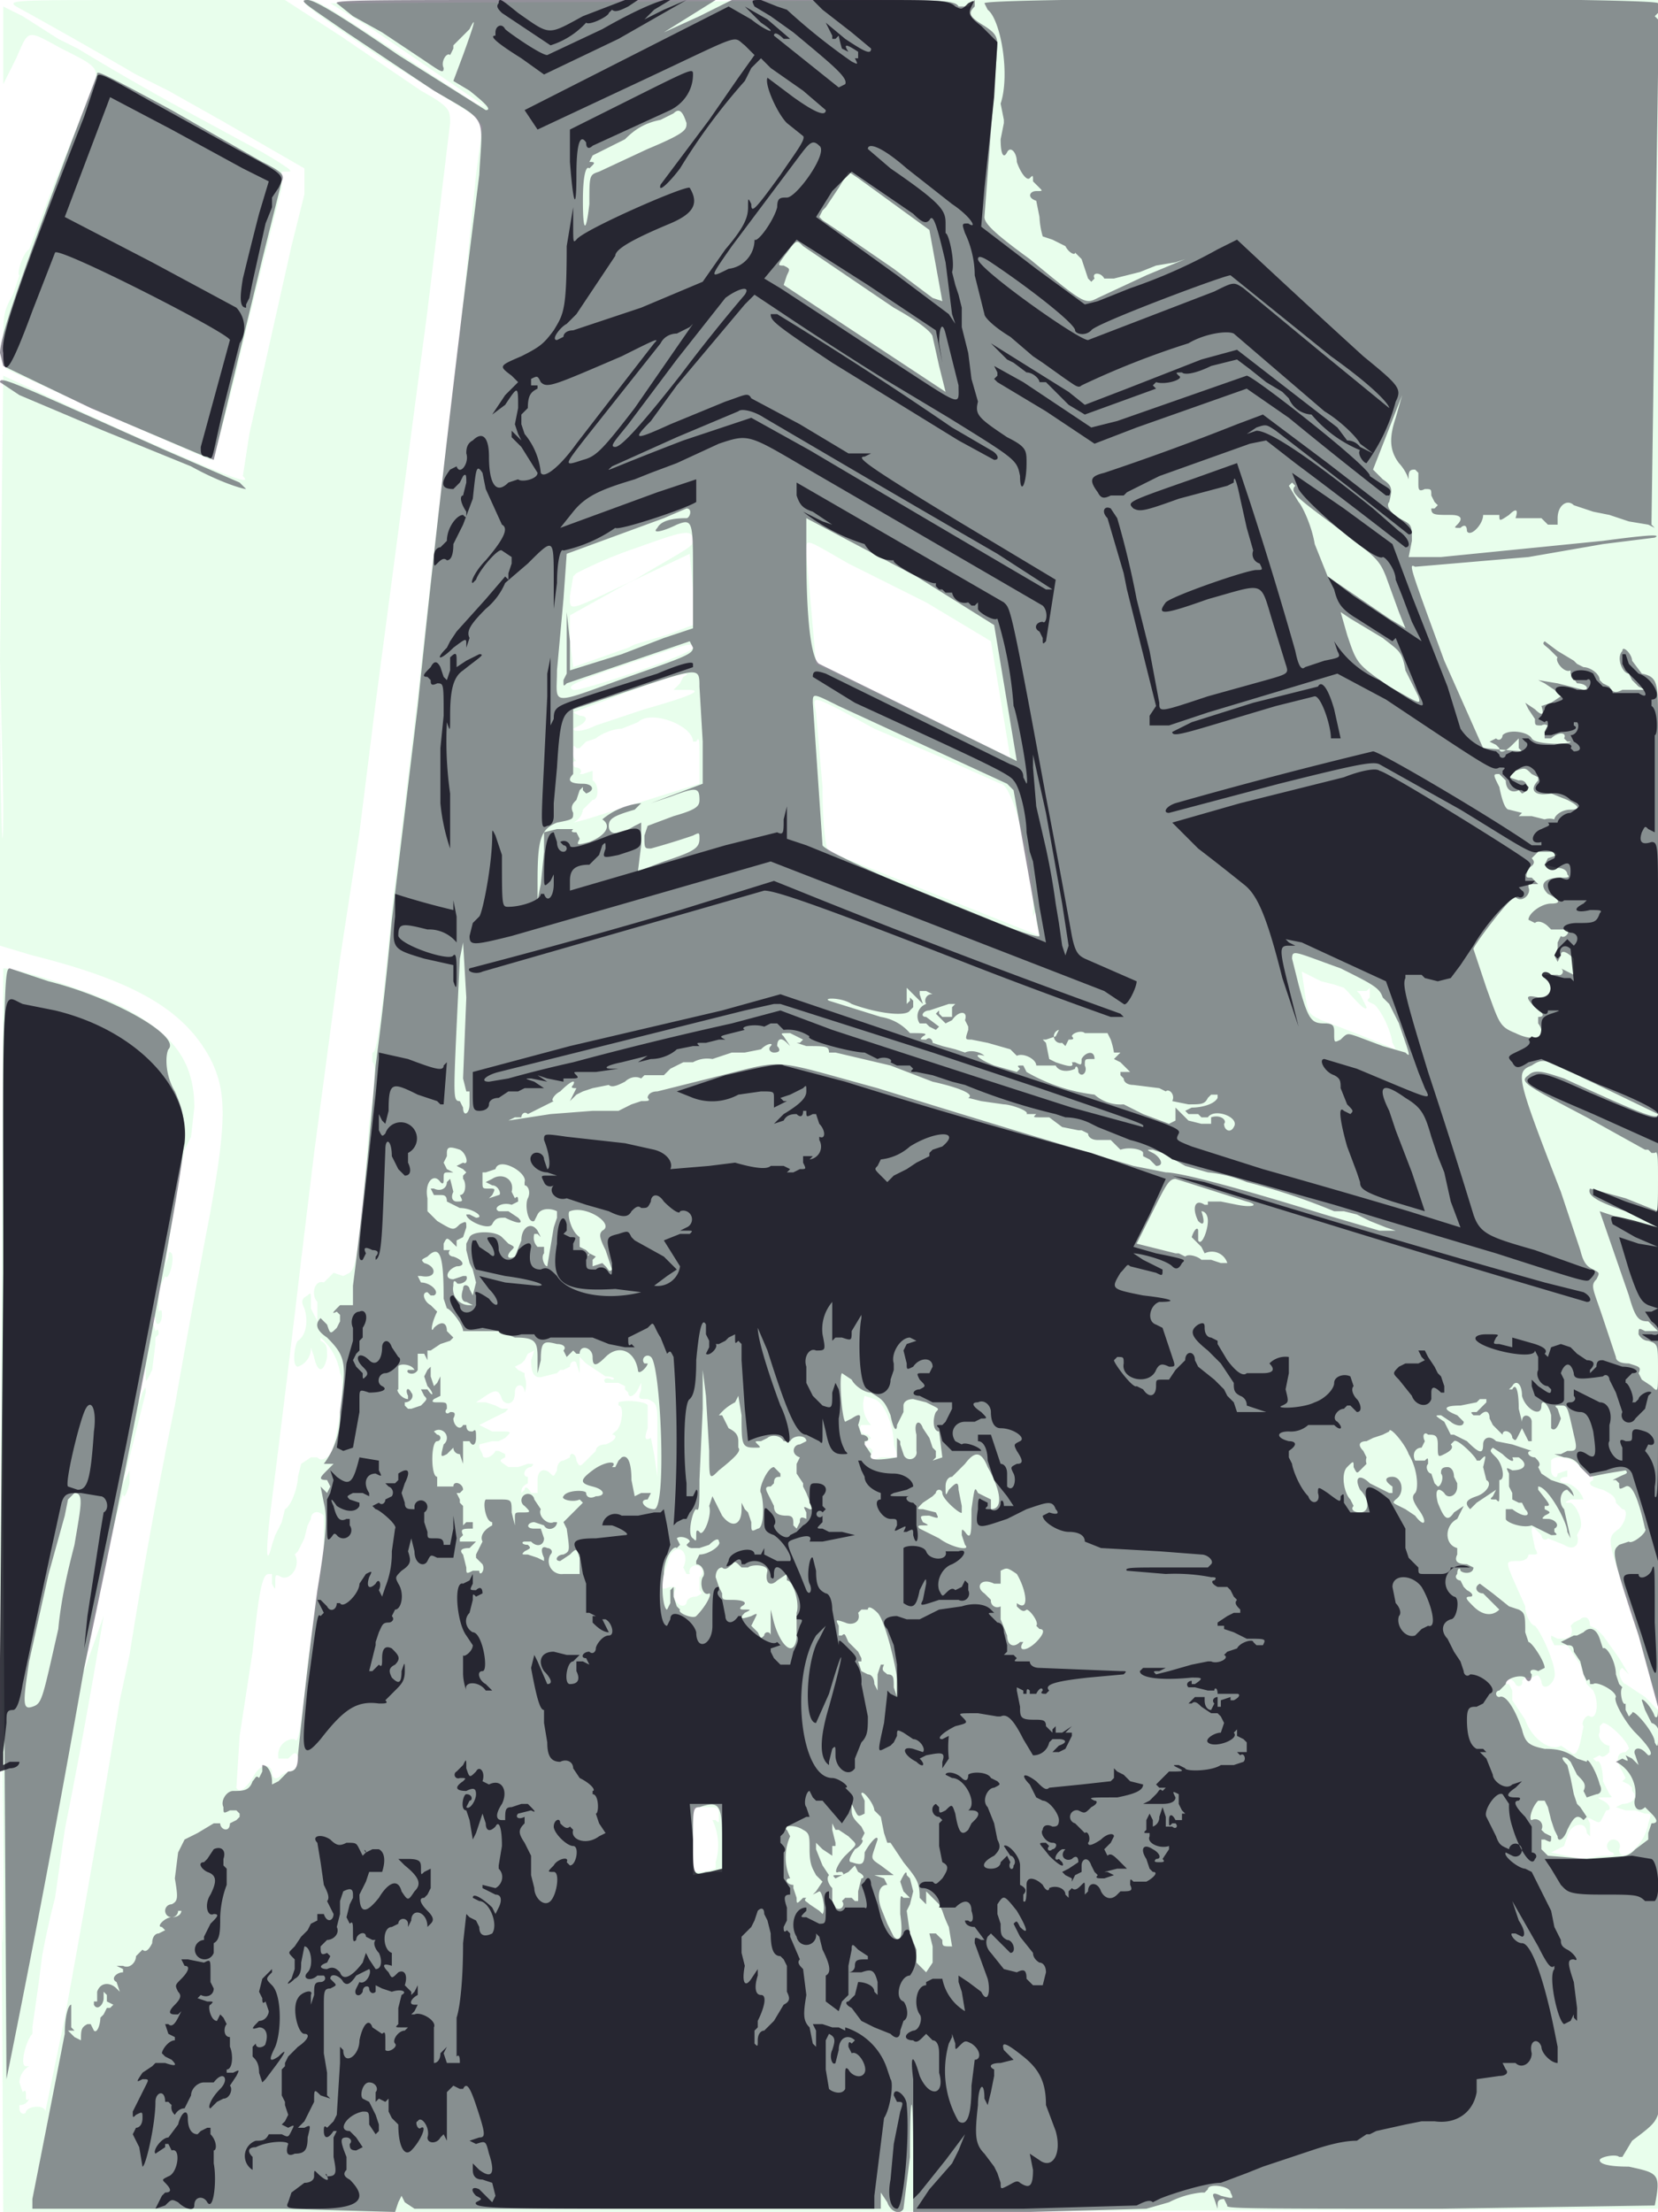<svg id="16282281824-posters-1618681645694" itemscope="" itemtype="/posters"
  itemid="/+16282281824/posters/1618681645694" viewBox="0 0 512 683" preserveAspectRatio="xMidYMid slice" tabindex="0"
  xmlns="http://www.w3.org/2000/svg">
  <rect itemprop="background" width="100%" height="100%" fill="white" tabindex="-1"></rect>
  <path
    d="M5 2a1722 1722 0 0 1 37 21l10 5 16 9 26 15v8l-4 16-13 58-2 13c3 3-3 1-37-14L1 116l-1 88v88l10 3c32 8 47 17 55 32 5 10 5 19 0 47a4155 4155 0 0 0-11 60 1739 1739 0 0 0-14 77l-3 14a5266 5266 0 0 1-17 98l-6 29c0-2-5-2-6 0 0 1-2 1-2-1v-1a3 3 0 0 0 3-2c-1 1-1 0-1-1s0-2-1-1l-1-3a6 6 0 0 1 3-5H8c-2 0 0-8 2-10v-2l2-14 1-8a272 272 0 0 1 4-18l3-21a1908 1908 0 0 0 12-66l-5 14-1 3 2-13 6-28 4-14c0 2 1 1 2-3v-4l-1 2-1 2 3-12 4-16c0-2 0-2-1 0l-1 3v-3l1-5 1-3v3c0 2 0 2 2-2l1-8v-2l1-1c0-1 0-2-1-1l-1-3c0-1 0-2 1-1 0 3 2 2 2-1 0-1 0-2-1-1v-7l2-4c1 2 3-5 2-7-1-1-1 0-1 1l-1 3 4-27 2-9 2-4 1-9c0-14-6-23-24-32-9-4-30-11-35-11L0 491l1 192h255l256-1V0H306L102 1l13 8 35 24-3-1-26-17C101 2 98 0 95 0s-1 2 23 18l29 18 2 3-2 15-5 50a7942 7942 0 0 0-13 111l-8 66c-4 42-5 44-6 44v3c1 0 1 6-1 19l-2 26c-2 15-2 18-4 20l-2 1-3-1-2 2-1 1c-3-1-4 4-2 6v6l-1-2-1-2v-2c0-3 0-3-1-2-2 1-2 2-1 4 1 3 1 8-2 10-1 1-2 8 0 8a6 6 0 0 0 4-6l1 3c1 5 3 5 4 0 0-3 0-4-2-5v-1a18 18 0 0 1 6 11c2 2-1 22-3 25-2 2-3 2-4 1h-2l-3 2-1 4c0 3-2 9-4 10l-1 4-2 4-1 3c-2 8-2 1 0-14a8670 8670 0 0 0 9-74l4-33 8-60 6-39 5-40 16-121 7-58c0-4 0-5-9-10l-25-17L88 0H45C5 0 2 0 5 2M1 14v12l4-8c4-9 3-9 14-3 12 6 12 6 9 14L17 56 9 77c-2 1-4 8-3 8l-2 6c-3 5-3 7-3 15l1 8 31 14 32 14c1 0 6-18 11-40l11-44v-5h1c2 0 2 0 1-1l-3-2-5-3-24-13a832 832 0 0 1-33-19l-6-3L7 5 1 2v12M0 204c0 49 1 69 1 44a8761 8761 0 0 0-1-44m197-35a136 136 0 0 0-19 8l-1 1-1 6c0 5-1 5 20-5 15-9 18-10 18-12 0-4-3-3-17 2m52 2 3 34 60 29-6-36-20-12-24-12c-14-8-13-8-13-3m-55 9-18 10v8l1 8 17-6 2-1 10-3 8-3v-11l-1-11-19 9m0 25c-18 6-19 7-17 8 1 1 37-11 37-13s-2-1-20 5m-1 9-16 6 2 1c3 0 2 2 0 3l-2 1c0 1 3 1 7-1l15-5c14-4 19-6 13-6h-4l1-1 1-1 1-2c4-2-2-1-18 5m59 6 2 23c0 11 1 20 2 20l65 26-1-5c0-3 0-3-1-1v-2c1-10-6-39-10-39l-18-8-21-9-11-6c-8-4-8-4-7 1m-55 3-5 2c-3 0-7 2-8 3l-3 1-2 2h-1c-1-1-1-1-1 1a3 3 0 0 0 1 3c-2 0-1 2 0 2s2 1 1 2h1l3-1v3c2 1 2 6 0 6l-3 3a5 5 0 0 1-3 4l4-1 19-6 16-5v-8c0-5 0-7-1-5h-1c0-5-13-10-17-6M0 485c0 102 1 144 1 93a40322 40322 0 0 0-1-93m402-185 1 7c1 6 1 6 5 8a583 583 0 0 1 18 7l5 2-1-2c-1-6-5-12-6-12-2-1-2-1-1-2v-3l-1 1h-3l1 1 2 4c0 2-5-4-6-5l-1-1-3-1-4-1-4-2-2-1M163 418l-1 2-1 1-2 1 1 1 2 1v1a7 7 0 0 1 0 5c0-3-3-3-3 0 0 4-3 4-4 2-1-3-2-3-5-1l-3 2h3l3 1 2 1h2l-1 1-8 4 2 1 2 1h3c2 0 3 0 2 1l-1 1-2 1h-2l-4 1v1l1 2c0 2 3 1 4-1h1l2 1v1c-2 1-2 1 1 3h3l3-1c2 0 2 0 1 1-2 0-3 3-1 3v2c-2 1-2 2-2 3l1-1c0-1 1-1 2 1h2v-4c0-3 2-4 4-2 1 1 1 1 2-1 0-2 1-3 2-3l2-1c0-2 2-1 2 1 1 2 1 2 3 0l3-3c0-1 1-2 3-2 3-1 4-3 2-3l1-1c2-1 3-8 1-8v-1c3-1 9 0 9 1v7c-1 3-1 4 1 3l1 5 1 7v-18c0-5-1-5-3-6-3 0-3 0-2-3v-2l-1 2c-1 2-3 3-3 1l-1-1v-1l-2-1h-4c-1-1 0-2 2-1 1 0 1-1-2-1l-6-4-2-2v5l-1-3c0-1-2-1-2 1l-2 1h-1l-1 1-4 1c-3 1-4-1-4-5l1-3-2 1m104 13a9 9 0 0 0 2 9h-3c-1 1 0 3 2 3l1 1-1 1a1 1 0 1 0 0 2c1 0 2 1 1 2 0 2 0 2 3 1h5v-1l-1-3c0-6-3-13-6-14l-3-1m212 20v3c0 2 2 3 2 1l3-1v2c-3 0-3 2 0 2a8 8 0 0 1 5 5h-4c-2 1-2 1 0 1 2 1 4 6 3 8l-1 2c1 3-1 5-4 3l-5-2c-1 1-2 0-2-1l-1-1-1-1c-1-1-1 0-1 1l1 5c1 2 1 2-1 2h-1c0 1-1 2-3 2-4 0-4 0-2 5a8845 8845 0 0 0 4 9c0 3 2 6 3 6 2 2 7 13 6 16s-4 4-4 1c-1-2-1-2-3-1h-2l-1 1a1 1 0 1 1-2 1c-1-2-3-2-3 0h1l1 2v3l4 6c2 6 8 10 11 8l3 2c1 1 2 1 3-3l1-5c-1-1 1-4 2-3 2 1 3-4 1-8l-2-2-2-6-4-6h-4l-1-2v-1l2 1h2c2 0 3-2 2-4l1-1 2-1c1-1 3-1 3 2l2 1 2 2 5 7 3 5-1-1-1-1c-2 1 0 5 1 5l6 4 4 4v-3l-1-3-1-3-6-22c-8-22-8-22-4-25 2-2 3-6 1-6l-2-2c0-2-2-3-4-4-4-1-5-2-3-3v-1l-4-3c-2-3-8-4-9-2M96 469l-1 2-1 4-2 4-1 1c2 3-1 8-4 7-2-1-2-1-2 2 0 2 0 2-1 0v-3h-1c-2 0-3 5-5 24l-4 26-1 16c1 2 3 0 5-3 2-4 5-5 6-2 0 2 1 3 3 1l2-1c2 0 4-2 3-5-1-1-1-1-3 1h-3a5 5 0 0 1 4-6h1c1 2 2-3 4-23l5-35v-11c-2-2-4-1-4 1m111 11-2 6c-1 5-1 5 2 4 2 0 2 0 1 2 0 3 3 5 4 3 0-1 1-2 3-2 2-1 2-1 1-2v-4a2 2 0 1 0-3-1h-1l-1-2c2-4-1-8-4-4m287 53v2c-1 1 1 4 3 4v2c-1 1-2 2-3 1l-2 1 1 1c1-1 2 2 2 6l2 4c1 1 1 1-1 1-3 0-3 0-1 1s3 3 1 3l-1 2c-1 2-1 2-3 1s-2-1-1 1v4l-1-1c0-4-5-3-6 1l-1 3-2 1-2 1 9 2 7-1c3 0 4 0 3-1a2 2 0 1 1 2-1c0 5 8-1 9-8 1-3 1-3-1-3l-3-1h-3l-3-1 2-1c3 0 5-2 3-4v-1l-1-1-2-1 1-1-1-2c-2-3-2-6 1-6l1-1c0-2-6-8-8-8l-1 1m-280 35v10h3l4-1v-2a18 18 0 0 0-1-13h1c1 1 1 1 1-1 0-3 0-3-4-3h-4v10"
    tabindex="-1" itemprop="light" style="fill: rgb(25, 245, 62); fill-opacity: 0.1; fill-rule: evenodd;"></path>
  <path
    d="m107 10 27 18c17 10 15 7 14 26l-5 40a6875 6875 0 0 0-14 124l-8 66a1066 1066 0 0 1-5 45 1348 1348 0 0 1-7 68v6h-4c-2 2-3 3-1 2l1 1v2l-1 2c-2 2-2 2-3-1l-2-2c-2 2-1 4 2 6 6 6 6 8 4 23a25 25 0 0 1-5 16h3l-2 2c-2 2-3 3 0 3l1 2-1 2-1-1-1-1 1 5c1 4 1 9-2 27a1816 1816 0 0 0-6 51c0 4-1 5-3 5l-2 2-1 1-2 1v-1c0-2-1-5-3-5v2l-1 2c-1-1-1 0-2 1-1 3-3 3-6 3-2 0-4 3-3 5 0 2 0 2 2 1h2l1 1v1l-1 1-2 1c0 3-3 2-3 0h-2l-5 3-4 2-2 4-1 8c1 6 1 7-1 8a2 2 0 1 0 2 2h1c0 1-1 2-3 2s-5 3-3 3l1 1-2 1c-1 0-2 1-2 3-1 2-2 3-3 2l-2 2c0 2-2 4-4 3h-2l2 1v1c-2 0-4 2-2 3l1 3-1-1c-2-2-5-2-6 1v3h-1v1c1 2 3 0 3-2v-2l1 1v2l2 1-1 1h-1l-1 2-1 1c0 2-1 5-2 4l-1-2h-1c-2 1-2 2-2 5l-2-1-2-2h2l-1-1v-7c-1 0-2 4-2 9a13843 13843 0 0 1-10 51v3h78l34 1 1-3 1-2 1 2 3 2h144v-5l2 3c1 3 4 4 5 2l2-16c0-22 1-21 1 0v17h36l36-1 7-2a28 28 0 0 1 10-3h1l1-1c0-2 7-1 7 1 1 2 1 2-3 1-2-1-3-1-2 1l1 3v-1c0-1 0-2 2-2l1 2c-1 1 7 1 66 1l66-1c2-10 1-10-8-12-7 0-9-1-9-2s5-2 6-1h1l3-5c8-6 8-6 9-14V435l-1-212c0-12 0-14-5-15l-3-4c0-2-3-5-3-3-2 2 0 7 2 7l1 2 2 2 2 1h-7c-2 1-3 1-4-1l-2-1-1-1c0-2-3-4-5-4l-2-1-1-1-5-3-4-3c-1 1 0 1 2 3l2 2c-1 1 2 5 4 4v1l2 3c3 0 4 2 2 2l-8-2-6-1 2 1 3 2 1 1 1 1-3 2-3 1c1 3 0 3-2 1l-3-2 1 2 2 3c0 2 0 2 2 2 2-1 3 1 1 2v2h2c2-2 5-2 4 0l1 1h1c0 1-11 1-12-1s-7-3-9-1c0 1-1 2-2 1l-2 1 2 1 1 1c0 2 2 1 4-1l2-2v3l1 1-12-1-12-27c-11-30-11-30-9-29l35-3 23-4 16-2c2-1-1-1-16 1l-50 5h-10l1-5c0-5 0-5-4-7-3-2-4-4-3-5 1-4 1-5-2-7l-3-3 9-23-2 7c-2 6-2 10 1 14a14 14 0 0 1 3 5v-1c0-2 1-2 2-2l1 1v3c0 2 0 3 2 2 2 0 2 0 2 2l1 2 1 1-1 1h-1c0 2 1 2 6 2 3 0 4 1 2 3-1 1-1 1 1 1 1-1 2-1 2 1 1 2 5-2 5-5h5c0 2 0 2 3 0 2-2 3-2 2 1h8l2 2h3v-2c0-4 3-6 5-4l6 2 5 1 6 2 6 1 2 1-1-1v-1l1-71 1-67c1 1 1-1 1-8 0-6 0-10-1-9l-1-1 1-1V1c0-2-208-2-208 0l1 2c4 3 7 20 4 29l1 5v1l-1 5c0 5 1 6 2 4s3 0 3 3c1 3 3 6 4 5s1-1 1 1l2 2c1 1 1 1-1 1s-3 2 0 3l1 5a25 25 0 0 0 1 6l3 1 4 2c1 2 3 3 3 2l2 2 2 6 1 1 1-1c-1-2 2-2 3 0h3l4-1 4-1 5-2 6-1 3-1-12 5-15 7c-4 2-4 2-21-12-11-8-14-11-14-13l4-53c0-3-1-4-4-6-5-3-5-4-3-6V0l-2 2h-3c-1-2-6-2-36-2h-34l-10 5-11 5 8-5 8-5h-59c-46 0-59 0-58 1l5 4 9 5 12 8c6 4 7 5 7 3-1-2 1-5 2-4l1-2v-1l5-5c2-4 2-3-2 8l-3 8 5 3c5 4 7 6 5 6l-27-17C104 4 97 0 95 0c-3 0-1 1 12 10M30 23l-8 21C6 87 0 104 0 109l1 4 27 13 33 14 5 2 15-62 6-24c1-2 0-3-6-6L53 34C29 21 30 22 30 23m178 12-4 2c-5 1-8 3-11 6l-2 1-8 4-1 2c1 0 2 0 1 1l-1 1c-1-1-2 2-2 10 0 10 1 10 2 1 0-9 0-9 3-10l15-7c12-5 12-6 12-8-1-3-2-5-4-3m51 23-4 6-1 1-1 2 1 1 6 4 16 11 12 9 3 1-4-22-22-16-3-2-3 5m-16 20c-3 4-3 4-1 4 2 1 2 1 1 3l-1 3 50 33-2-8-2-9c0-1-3-4-12-9l-28-19c-2-2-2-2-5 2M0 118l6 4 26 11 27 11c9 5 16 7 17 7l-2-2-23-10C4 118 0 116 0 118m398 32 3 5c1 1 4 7 5 13l4 10 19 13 5 3-2-5-4-11c-2-5-3-6-15-15s-15-11-13-13l-1-1-1 1m-193 10-30 11-1 14-2 22c0 11-3 11 22 2 17-6 20-7 20-9l-1-2-38 13c-1 1-1 1-1-1l1-2v-19l1 9v9l16-5 13-5 9-3v-16c0-17 0-18-5-16-4 2-8 3-6 1 1-2 4-3 9-3 1 0 2-3 0-3l-7 3m44 11c0 24 2 33 4 34l61 30-7-42-24-15a40140 40140 0 0 1-34-18v11m167 25c3 9 3 9 13 16 9 5 10 6 9 3l-4-8c-1-6-2-6-7-10l-10-6-3-2 2 7m-221 17-18 6v20c-2 2-1 3 3 3 3 0 4 2 1 3l-1-1v-1l-1 1-1 3c-1 1-2 2-1 4 0 2 0 2-5 3-5 2-6 5-6 18v6l1-5 1-10v-6l4-1h5c-1 1 0 1 1 1l1 2c-1 2-1 2 3 1 5-2 7-5 4-7a22 22 0 0 1 12-5l-2 2c-7 2-8 3-8 5 0 3 3 3 8 0l2-1v7l-1 8 8-3c9-3 11-4 11-7 0-2 0-2-2-1a226 226 0 0 1-13 4c-2 0-2 0-2-4l1-3 8-3c7-2 8-3 8-5 0-4-1-4-9-1l-6 2 8-3 8-3v-13l-1-17c0-6 0-6-21 1m56 4 3 44c1 3 66 30 67 28l-8-45-2-2-52-24c-8-4-8-4-8-1m217 21-2 2 3 1a2 2 0 0 1 1 4l-1-1c-2 1-4 0-4-3l-2-2c-2 0-2 0 0 4 1 5 2 7 3 7l4 1-1 1h-3 7l4 1a5 5 0 0 1 3 0c0-1 2-3 5-3s3-1-1-3l-5-2c-5 1-7-1-4-4v-1l-2-1c-2-2-2-2-5-1m7 25-2 2c1 1 1 2-1 3-1 3-1 3 1 3l2 2h-3v1c1 2-2 5-4 3-1-1-13 15-13 16l4 12c4 11 4 12 9 14 6 3 10 1 7-3v-2c2 0 2-1-1-3-3-3-3-4 1-3 3 0 5-2 3-5l-2-2h5a1 1 0 1 0 1-2l2 1 2 1v-5c-2-2-4-3-4-1l-1 2-1-2 1-2v-2l1-2c1 1 3-1 2-2h-5l-1-1c-1-1-3-2-4-1l-2-1c0-2 4-5 7-5s3-1-1-3c-3-3-1-5 4-5 2 0 3 0 2-1 0-1-1-2-3-2l-4-1 1-2 3-1-1-1h-5m-333 33-1 21c-1 22-1 23 1 23l1 2c0 3 2 2 2-1v-4h-1l-1-4 1-25-1-17-1 5m257 0 2 8c3 11 4 12 8 12 3 0 3 1 3 3 0 3 0 3 2 2 2-2 2-2 5-1l8 3 7 2c2 2 1 0-2-9l-3-6-2-2c-1-3-3-4-13-9-14-5-15-6-15-3M1 472l1 170a4965 4965 0 0 0 24-127 4034 4034 0 0 0 27-137c5-28 5-32 1-41-3-5-3-11-2-13 4-4-17-16-37-21l-12-4c-2 0-2 9-2 173m279-167v5l1-1v-1l1 1v2l-1 1c-1 2-10 1-18-2-3-2-9-2-7-1l16 5a15 15 0 0 1 9 5c4 0 6 0 4 1-1 1-1 1 1 1 1-1 2 0 2 1l3 1 4 1 3 1c2-1 5 0 6 1 2 1 2 1 0 0-4-1-2 1 3 3l7 2 1-1c-1-1-1-1 1-1l1 2a55 55 0 0 0 21 7 12 12 0 0 0 9 3l6 3 8 3 2-1v-4l2 2 2 2 4 1h3v-2c3-1 5 1 4 2 0 2 2 3 3 1 2-3-6-6-8-3h-2l-1-1h-3l-1-1 2-1c3 0 7-1 8-3v-1h-2l-1 1c-1 2-2 2-6 2l-5-1c1-2-1-4-2-3l-2-1-8-1c-2 0-3-1-3-2l-1-1v-1h3l-3-3-2-1 2-2c1-1 1-1 0 0h-2a24 24 0 0 0-1-4l-1-2h-7c-1-1-4 0-4 1 1 1 0 1-1 1l-1 2-1-1a2 2 0 0 1-1-4l-1 2-3 1h-1l1 1 1 5 2 1c3 1 6 2 5 0h1c2 1 2 1 2-1 1-2 4-3 4 0h-1c-2 0-2 0-2 2 1 2-1 4-2 2 0-2-1-2-1-1-2 1-5 1-6-1h-6c0-2-4-4-6-3l-1-1-1-1-7-2-5-1c-2 0-2 0-1-3v-1l-1-2c1-3-2-3-4 0l-2 1-1-1-2-2 1-1v1l1 1h3v-3l1-1h-2l-6 2c-2 0-3 2-1 2l4 3-1 1-2-1-1-1h-2a4 4 0 0 1 2-6 2 2 0 0 1 2-3l-2-1h-2v1l1 3-3-3-2-2m-38 15 2 3-1-1c-2-2-3-1-3 1 1 1 1 2-1 2-1 0-2-1-1-2s-1-1-3 1l-5 1h-4l-6 2a9 9 0 0 0-6 1h-3l-2 1-2 1-2 2h-6l-1 1c-2-1-4 0-5 1-2 1-4 2-5 1l-5 1-3 1-2 1-2 2 1-2 1-2c-1 0-2 0-1-1 1-2-1-1-4 2-2 1-3 3-2 3l-8 4c-1-1-2 0-2 1h-2l-2 1 13-2 13-1h8l2-1 2-1 3-1c2 0 3 0 2-1 0-1 1-2 3-2l20-5c20-5 15-5 48 4a6532 6532 0 0 0 79 24l10 2c4 0 20 4 49 13l17 5h5l-3-1-5-2-4-2-4-1h-3a194 194 0 0 0-27-9 43 43 0 0 0-12-3l-7-2-7-4-3-1c-2 0-2 0 0 1s4 4 1 4l-2-2-2-1v-1c0-1-4-2-7-1l-1-1-2-2h-4c-2 0-3-1-3-2l-2-1h-1l-5-1-4-3h-3c-2 0-2 0-1-1h-3c1-1-5-3-7-3-1 1-1 1 0 0l-7-1-4-1c2-1-2-3-11-5l-13-5-17-4h-2c0-2-1-2-7-2l-3-1h1l1-1-4-2c-3 0-3 0-2 1m231 9c-5 2-5 3 9 39l6 18c1 4 2 5 4 6s2 1 1 3c-2 2-1 3 2 12l4 12c0 1 1 2 4 2 3 1 4 1 3 3l1 2 3 2c2 2 2 2 2-5 0-8 0-8-3-9-2 0-3-2-3-2 0-2 0-2 2-1h4l-3-3c-3 0-4-1-6-8l-9-26 9 3 9 2-10-5c-9-3-12-5-11-7l11 3 10 4v-10c0-6 0-9-1-8h-1l-1-1h-1l-18-10c-19-10-21-11-18-13 2-2 5-1 11 1 24 11 29 13 29 11l-29-14c-6-3-7-3-10-1m-335 27v1l-1 2 1 2 2 1h-1c-2 0-2 0-2 2 0 1 0 2-1 1-2-3-5 0-4 5v4l3 3c5 3 5 3 7 1 2-1 2-1 2 1l-1 3-2 1v2l-1-1c-2-2-2-2-3 0v2h2c-1 1 0 2 1 2 3 1 4 3 1 3-3 1-4 4-1 4l3-1h1c1 2-3 3-3 2-1-1-1 0-1 1a5 5 0 0 0 5 6h1l-2-1c-1 0-2-1-1-4 0-2 2-1 2 0l1 2 1-4-1-4-1-2-1-4v-2l1-2c1-2 8-2 10 0l2 2c2 1 2 1 1 2-2 2-1 3 1 2l2-5c0-4 3-6 5-3l1 2-1-1h-1a4 4 0 0 0 1 4h2v2c-1 1 0 4 1 4l2-12 1-3v-2c-2-1-5-1-6 1l-1 2c-2 1-3-5-2-7s0-4-1-4v-1c1-3-8-8-9-4l-3 1h-1v3c0 2 0 2 2 2s2 0 1 2l-1 1 3-1c1 0 0-3-2-3l-2-1 2-1c3-2 7 0 6 4l1 2c1-1 1 0 1 1l-2 1c-3-1-6 1-4 2h3l3 2c2 2 0 2-4 0-2 0-3 0-4 2s-8-1-8-3h1l2 1c3 0-1-3-5-3l-4-2c0-2-1-2-2-2h-2l-1-2h1c2 1 4 0 4-2l1-1 1 4c-1 2 0 3 1 3 2 0 2 0 1-2-1-1-1-1 0 0 2 0 2-4 1-5v-1l1-1-1-1-2-1 2-1c2 1 1-3-1-4-3-1-4-1-4 1m218 18-5 10 12 3h1l2 1c1-1 4 0 5 1h3l3 1h2a5 5 0 0 0-7-3l-1-2-3-3c1-3 2-3 2-2v3c1 2 3-3 3-6 0-2-1-3-2-3-1-1-1-1 0 0 1 3 1 5-1 3-2-4-1-7 2-5h1v-1h4l5 1c5 1 7 0 3-1l-22-7c-2 0-3 2-7 10m-180 0c-1 0 0 6 3 8v3l2 1 1 1c-1 1 0 1 0 0l2 1-1 1v2l3-1 1 1c1 1 1 2 2 1l-2-6c-2-4-2-5-1-6 4-2-5-8-10-6m-44 14c-2 1-2 1-1 2 4 1 4 5-1 4h-1l1 2c3 0 6 3 4 4h-1l-1-1c-2 0-1 3 1 4l2 2c-2 4-2 7-1 5 2-2 4-2 4 1l1 1 1 1-1 1-3 1-3 2h-1v3l-1-2h-2v5c-1 2-4 1-3 0h2c-1-2-5-2-5-1v7c-1 0 1 3 3 3v-1c-1-2 0-3 1-1 1 1 0 3-2 3v1l1 1h1l3-1c2-2 2-2 1-3l-1-2h2c2 3 2 1 0-1l-1-3 1-2 1-1v3l1 3 1-1 1-2v6l-2 1c-1 1 0 1 1 1 3 0 3 0 3 2-1 1 0 2 1 1 1 0 2 0 1 2 0 2 2 4 3 2h1c0 2 1 2 2 2 1-1 1 0 1 2s-1 3-2 1h-2v7l-1-3a2 2 0 0 1-2-2l-2 2c-2 1-2 1-1-3a2 2 0 1 0-3-4l1 1a1 1 0 1 1 0 2c-2 0-2 11 0 11v3h5c0-2 3-1 3 1l-1 1h-1l1 2v1l1 1v6l1-1h2v2c-3 0-4 0-3 2l-1 1v1h5l-2 2c-3 0-3 1-2 2l1 4c0 2 0 2 2 1h2c0 2 2 0 1-2l-2-2v-1l2-4c-1-2 1-4 3-5v-1c-2 0-3-6-2-7h4c4 0 4 0 4 4l1 4v-2c0-2 0-2 2-2 3 0 3 0 1-2a2 2 0 1 1 3-2l2 3c-1 2 2 5 4 4h1c0 2-3 3-4 1l-3-1c-2 0-3 2 0 2h2l1 3c0 2-2 3-4 1h-2c-1 0-1 1 1 1 1 1 1 1-1 2-1 1-1 1 1 1l3 1 2 1v-1c-1-2-1-4 1-3 1 0 2 1 1 2a4 4 0 0 0 4 6h5v-5c-1-3-1-3-3-1l-3 2c-2 0-1-2 1-2 2-1 2-1 1-8l-1-2 5-5 1-1-1-1c-2 1-6 0-5-1 1-2 7-2 7-1s1 2 3 1c3 0 3-2-1-3s-4-2 0-5 8-3 6-1h1l1-2 1-1c2-1 3 2 3 7l1 5 2-1h3l-1 2c-3 0-1 3 2 3 4 0 2-45-1-47a1 1 0 1 0-2 2h1c0 1-3 4-3 2-1-6-6-8-10-4-3 3-4 3-4 0s-4-4-4-1h-1l-1-1-2 2-1-2c1-1 0-2-2-2-4-1-5-1-5 5l-1 4v-5c0-5-1-6-7-6l-5-2h-11c0-2-4-7-5-7l-1-3c0-13-1-17-5-13m85 47-1 22c0 7 0 10-1 9-1 0-3 8-1 9 1 1 1 1 1-1 0-1 0-2 1-1 1 2 4-5 3-8l1-3 1 2 2 4c3 4 6 3 6-2v-2l1 2 1 1 1 3c0 3 0 3 2 2 2 0 2-8 1-11-1-1 2-8 4-8l2 2v1c-1 0-2 0-2 2l-1 1c-1 0-2 0-1 2l1 2 1 2c0 2 1 3 4 3 2 0 2 1 2 3l1 1 1-2c0-1 0-2 2-1v-2c-1-2-1-2 1-1h1l-2-5-1-2v-1l-2-3v-3l1-2c-3-1-2-4 0-4l2-1c0-2-4-2-5 0h-2c-1-2-4-2-5-1l-2 1c-2 0-2 0-1 1s1 1-1 1c-4 0-4-1-4-10l-1-6-1 2a15 15 0 0 0-5 4h1l2 4c2 1 3 2 3 4v2c1 1-1 3-6 7-3 3-3 3-3-6l-1-17-1-8v12m43-11c-1 1 0 14 1 15l2-1c3-2 3-1 2 2l1 3c2 0 3 2 1 2v1l2 3c-1 2 2 2 8 1v-6l1 1v1l1 3a2 2 0 1 0 4-1v-5c-1-4 1-5 2-2l2 3 1 3 1 1v2l-1 1 3-1-1-8c-2 0-2-4-1-6 1-1 1-1-1-2l-2-1-4-1c-2 0-3 1-3 2v2l-2 4c0 2-1 2-2-3-2-5-3-5-6-7-2 0-5-2-6-4l-3-2m207 4-1 1h1c1-2 2 0 2 6l1 4c0-3 3-2 3 0v6h-1l-1-2-1-2-1 2c-1 2-1 2-2 1 0-2-3-3-3-1l-1-1-2-2-1-2c0-2-1-3-3-1h-2c-1-1-1-1 1-1l3-3v-1h-2l-1 1-5 1c-5 0-6 1-1 3l2 2c0 2-3 1-4 0l-3-2c-2 0-2 0 1 2l2 4h1l4 2c4 4 5 4 5 1 0-2 2-3 4-1l5 1 6 2c-2 0-1 2 1 2 1 1 2 2 1 3l1 2 3 2 3 1a5 5 0 0 1 4 4l-1-1-1-1c-2 0-3 4-1 6l2 9-1-2c0-3-6-14-9-14v1c4 5 4 5 2 5v1c2 1 2 1 0 2-1 1-1 1 1 1s4 2 2 3v1c1 1 1 1-1 1l-4-2-2-1c-3 1-8-1-8-2v-3h2c4 3 6 2 4 0l-1-2h-1l-2-1v-2l-1-2v-4c-1-2-1-2 1-1 4 0 5-2 2-4h-2c1 2-1 1-3-1l-3-2c-1 1-1 1 1 3s3 7 1 7v4c0 3 0 3-1 2-2 0-2 0-1-1l1-2-3 2-3 2-1 1-1 1c-2-2-1-3 2-4s5-4 3-5l-1-4c1-4 1-4-1-2h-1c0-1-6-7-7-6l-1 1c1 1 0 2-2 3s-2 1-2-3c0-3-1-3-3-3-1-1-2 0-1 2l-1 2c-2 0-3 2-2 4h3c1-1 1-1 1 1-1 1 0 3 1 3l1 3 1 1c1 0 2-3 1-4 0-1 0-2 2-2 1 0 2 1 2 3l1 2v1c0 3-3 4-4 2-2-2-3-1-2 3 2 5 3 6 5 3l3-2-2 4c-4 2-4 8 0 9v2c-1 2 0 3 3 3l2 1c0 2-3 2-4 1 0-1-1-1-1 1-1 1 0 2 1 2l1 2 1 1c2 1 2 2 1 2-2 0-1 1 1 3 3 3 6 3 8 1l-5-5c-2 0-3-2-1-3l4 3 5 4 3 1c2 1 2 2 2 7l1 3c1 0 5 6 5 8l-2 1c-2-1-3 0-2 1 0 2-1 3-2 1-1-1-6 0-6 2l-2 2a1 1 0 1 0 0 2c2-1 5 4 7 10 1 4 2 5 7 6 5 0 7 1 10 3l3 1c0-2 3 3 4 7 1 2 0 3-1 3l-3 1-1-2c1-2 0-3-2-5l-2-4-1-1c-2-1-2 0 0 2l1 4 1 5 1 3 1 1 2 3-1 1c-2-2-3-1-5 3-1 3-3 4-3 2l-1-2-1-3-1-4-1-2h-2c-2 2-3 6-2 6 2-1 4 1 3 3l1 1 2 1c0 2 0 2-2 1h-1v3l2 2 12 1c12 0 13-1 15-3l4-3v-2l1-3c2 0 2-1 0-3l-2-2c-2 2-4 0-3-3a11 11 0 0 0-6-11l2-1c2 1 2 1 1-1l2 1 2 2-1-3c-1-2 1-3 3-1l1 1c2 0 0-3-4-7-3-3-7-10-6-11 0-2-6-5-7-4h-1c0-1 0-2-1-1l-1-2-1-4-2-3c0-2-1-2-2-2l-2-1 2-1 2-1h1l2-1c2-2 4-1 5 2l1 3c1-1 4 4 4 8l1 3 1 1c-1 1 0 6 1 5v2l1 2 1-1c0-2 7 6 7 9 1 2 1 1 1-2a3 3 0 0 0-2-4l-2-4-1-3c0-1 3 2 4 5 1 1 1-1 1-3l-6-22c-9-27-8-26-6-28l3-1c1 1 6-3 5-4-2-9-4-14-6-13s-2 1-2-1l-1-1h-1l2-1c2-1 3-1 2-2l-6 1-5 1-3-3c-1-2-3-3-5-3l-3-1h2l2-1h1c2 0 2-1 1-5-2-9-2-9-4-9s-2 0-1 1l1 3c-1 3-2 4-3 3v-4c-1-4-3-5-3-3 0 4-5 1-6-3 0-4-2-5-3-3m-38 14-2 1-3 1-2 1c-2 0-3 1-1 3l1 2a3 3 0 0 0 0 2l-2 2c-1 1-1 1-2-1 0-2 0-2-2 0s-1 8 1 10l1 2c-1 1 0 2 2 2 3 0 3-4 0-7-2-4 0-5 3-2l4 2 2 1h1v-2c-3-2-2-3 0-3 3 0 4 5 1 7-1 1-1 1 1 2l2 1 3 2c3 4 4 2 1-2-2-3-2-4-1-5s1-7-2-12c-1-3-6-9-6-7m-131 10-4 4c-1 0-2 1-2 3 0 3 0 3 1 1 2-2 3-3 3 0l1 5v2c0 1-6-4-6-6a1 1 0 0 0-2 0l-1 1-3 2c-2 2-2 2 0 2l4 1c1 2 1 2-2 1-3 0-3 0-2 2 2 1 2 1 0 1-1 0-2 0-1 1l2 1 4 2c4 3 10 4 8 2l-1-3c0-2 0-2 1-1 2 3 2 0 2-7 1-7 1-7 2-5l4 2v3c4 0 3-6-1-13-2-5-4-5-7-1M21 463l-1 5-5 18-6 27c-2 13-2 15 1 14s3-2 8-24c1-11 4-22 5-26 2-12 3-16 0-16l-2 2m188 12 1 2-1 1c-1-1-4 3-4 8-1 5 0 11 1 11l1-2v-4l1-1v3l1 3 1 1c-1 1 4 3 5 2 3-3 5-7 4-7-2 1-3-3-2-5 1-1 0-4-2-4v-1l1-2c3 0 7-3 6-4 0-1-1-1-3 1l-3 1h-2a2 2 0 0 1-2-1l1-1c0-1-3-2-4-1m17 8c-1 1-2 2-3 1-1 0-2 1-2 3l1 3 1 2c0 2 0 2 3 2 4 0 5 1 3 2-1 1 0 1 1 1 2 0 2 0 0 1-2 2-1 2 2 1 2-1 2-1 1 1l-1 2 2 2c1 2 1 2 2 1a1 1 0 1 1 2 0v-8l1 4c2 7 6 11 7 5v-8c1-3-1-10-3-10v-2l-3 2c-2 2-4 1-3-3 0-2-5-2-6-1h-2c-2-2-2-2-3-1m83 2v4h-2c-4-2-6 1-3 3l2 2a2 2 0 0 0 3 2v4l2 5c0 3 2 4 4 2h1c-2 3 1 3 4 0 2-2 3-4 1-4l-1-1c1-1-2-5-3-5-1 1-2 0-3-1v-1c4 3 3-4 0-9-3-2-3-2-5-1m-41 12h-2l-1 1c1 3-2 4-4 3-3-1-3-1-2 1v3h1c1-1 1 0 2 2l3 3 1 2v1h-1l1 3 2 1c1 0 2 1 2 3l1 2v-5l1-3h1c-1 2 0 2 1 3 2 0 2 1 2 4l1 3c2 0-3-23-6-26-2-2-3-2-3-1m-2 57 1 2v4c-2 1-2 1-3-1l-1-2v2c0 2 1 3 3 5l1 2-1 2c1 0 0 2-2 3-2 3-2 4-1 4 3 1 4 1 4-3 1-2 4-6 4-4l-1 3c-1 3-1 3 2 5l4 3h-6l3 1 1 2c-3 0-3 4-2 7l2 5 2 4c2 2 3 0 2-7 0-6 0-6 1-5h2l-2-2-1-3c1-2 2-4 2-2l1 1 1 4-1 4-1 2 1 7 2 5v4l2 2 1 1 2-3v-5l-1-4h2l2 2c0 2 0 2 3 2l-1-6a37 37 0 0 1-2-5l-1-2-4-4v4l-2-2c0-5-1-6-5-11l-4-6h-1l-1-3-1-5-2-2c0-2-4-7-4-5m-50 4c-2 0-2 1-2 10v11l4-1h5v-10c0-11-1-12-7-10m41 7 1 4v1h-1v3l-3-2-2-2v2l2 5 2 3c-1 1 0 3 1 4v4l1 2a1 1 0 1 0 2-2l1-1h2l1 1h1v-3l1-4c1 0 1-1-1-2l-1-2-2 2-4 2c-1-1-1-1 1-1 1 0 2 0 1-1h-1c-2 1 0-3 2-5 4-4 4-3 1-6l-3-2h-1l-1-2v2m-14 0 1 2a16 16 0 0 0 0 13c-2 0-1 2 1 2v1l1 3c0 2 0 2 2 0h1c-1 1 0 1 1 2l3 2 1 1c1-1 0-7-1-7l-2 1 1-1 2-3-2-2c-1-2-2-3-2-8 0-4 0-5-2-6-3-2-7-1-5 0"
    tabindex="-1" itemprop="regular" style="fill: rgb(26, 21, 41); fill-opacity: 0.47; fill-rule: evenodd;"></path>
  <path
    d="M154 1c-1 1 0 2 1 3l15 10a25 25 0 0 0 11-7c1 1 7-2 7-3l1-1c1 1 3 0 5-1l3-2h-4l-13 5c-11 6-10 6-20-1-5-4-6-5-6-3m32 8-17 8c-2 0-12-7-13-8-1-2-3-1-3 1v1c-2 0 0 2 8 7l7 5 23-11 21-12-7 3-6 3 3-3 5-3c0-1-7 1-21 9m44-7 5 5c6 4 2 3-3-1l-7-4-63 32 4 6 32-15c32-15 28-14 32-11l3 3-5 7-9 13-15 20c-1 3 3-1 6-5a188 188 0 0 1 20-27l2-4 3-3 3 3 10 7 7 6c0 2-3 1-10-4l-8-6c-1 2 3 11 6 14l5 4c1 1-3 6-7 12-8 11-9 12-9 9-1-2-1-2-1 1s-1 6-7 13l-7 10-19 8-21 7c-2 0-3 1-3 2l-2 1c-2 0 1-4 3-5l3-3 6-9 6-9c0-2 5-5 17-10 7-3 9-6 6-11-1-1-33 13-35 16-1 1-1 1-1-5v-5l-2 12c0 20-1 21-4 26-3 4-4 5-10 8-7 3-7 3-3 6l2 2-4 4-4 6 4-3c4-6 4-6 4 1l-1 5 1 3 1 2-1-1-2-2v2l3 3 5 8c0 2-5 3-6 2l-3 1c-4 4-6 0-6-8 0-6-2-8-5-5-2 1-2 3-2 4 1 3-2 7-3 4l-2 1c-3 4-3 6 1 6l2-2 1-2c1-1 1 0 1 2l-1 4c-1 0-1 2 1 5 0 2 0 2-1 1-2 0-5 4-5 8l-2 2c-1 0-2 1-2 3 0 3 0 3 1 2s2-2 3-1c1 0 2-1 2-5l3-6 3-8c1-9 1-11 3-8l1 5 5 11c2 1 1 4-5 11-3 3-5 7-4 7l1-1c1-3 7-10 8-9l3 2v2l-1 3v2l-1-1-6 7-9 10-2 3-1 2c-4 4-2 4 2 0 4-3 4-3 4-1v1l1-3c-1-2 0-4 5-9a21 21 0 0 0 6-8l7-6c8-8 8-8 8 5v9l1-8c0-6 1-11 2-10a45 45 0 0 0 16-7c1 1 22-6 25-8v-7l-12 4-30 11 4-5c4-5 9-7 19-10l5-2 8-3 13-6c9-3 9-3 26 7l74 43c2 2 1 6 0 5-2 0-3 2-1 3l1 2c0 2 0 2 1 1l3-19-30-18c-28-17-32-20-29-20l2-1h-7l-15-9-15-8c-1-2-2-1-8 1l-17 7c-11 5-12 5-6-1l8-11 21-25 3-3 9 6a1135 1135 0 0 0 31 20l20 12c21 13 21 13 22 18 0 6 2 3 2-4 0-4 0-5-6-8-9-6-10-7-9-11l-2-7-1-8-1-4-1-4v-6l-1-4-1-3-1-4c1-3-1-12-2-12v-3c0-4-1-6-17-17l-7-6c0-2 4-1 12 6l14 11c6 4 8 8 5 6-2 0-2 0-1 3 1 2 3 7 3 13l3 12c0 1 3 4 8 7l7 6 3 2 7 5c3 2 4 3 5 2a257 257 0 0 1 33-13c5-3 12-4 14-3l28 24c5 3 10 8 11 10l4 3-4-2a5 5 0 0 0-4-2l-3-4-31-24-11 3-23 9-13 5-5-4-24-15 1 1 1 1 3 3 2 1 4 3c2 0 4 2 4 3h2l1 1 1 1 1 1 4 4 5 3 11-4 11-4-1-1 1-1c3 1 9-1 7-2-1-1-1-1 1-1 1 1 5 0 9-2l8-2 4 3 5 4 5 3 2 2a8 8 0 0 0 7 5 39 39 0 0 0 15 11c-1 1 1 4 2 4a57 57 0 0 0 9-19c2-4 1-5-10-14a3809 3809 0 0 1-39-36l-6 3a164 164 0 0 1-27 12l-10 4-4 1-15-11-17-13 1-12 3-28 1-17-5-5c-4-3-4-4-3-6s1-2-1-1c-2 2-2 2-4 1-2-2-6-2-23-2h-21l3 3 9 7 6 5c0 2-2 1-8-3l-6-5 1 2 1 2v1h1l1-1a37 37 0 0 0 1 4l2 1c1 1 1 1 0 0-2-3 0-2 3 0v2h-1c1 2 1 2-1 1a189 189 0 0 1-20-16l-3-1-5-2c-3 0-3 0-2 2l5 3 7 5c12 10 17 14 16 16l-2 1-20-16c0-1 1-1 3 1h2l-7-6-7-4m-36 29-18 9v10c1 13 2 16 2 4 0-9 1-13 3-10 0 2 1 2 2 1l24-11c4-2 7-6 7-11 0-2 0-2-20 8M30 24l-4 12C6 87 0 104 1 109c0 8 2 6 9-13l7-18c1-2 54 25 54 27l-9 33c0 2 0 3 2 3 2 1 1 2 5-15l5-20a9 9 0 0 0-1-11L47 81 20 67l14-37 19 10 22 12 8 4-3 10a1431 1431 0 0 0-5 20c-1 6-1 9 1 9v-1l1-2 1-5 2-9 2-9 2-5v-3l2-3c2-4 2-4-13-12L46 31c-14-8-16-9-16-7m217 24-21 28c-7 10-7 10-1 7a9 9 0 0 0 8-9c1 1 6-6 7-10 0-3 1-3 3-3 3 0 13-14 10-16-2-2-3-1-6 3m10 11-5 8 25 18 16 12 2 3-1-3-2-16c-3-13-4-15-5-13-1 1-2 1-5-2l-19-13-6 6m-16 21-5 6 5 3 29 19c28 18 26 18 26 11l-4-16c-1-4-2-2-2 3l1 6-1-5-1-5-21-14-22-14-5 6m61 0c0 3 31 25 34 25l39-15c6-3 6-3 9-1l23 19 22 18c0-1-4-6-18-16l-31-25c-2 0-42 15-43 17-2 2-5 1-5 0 0-2-14-13-26-21-3-2-4-2-4-1m-78 12-15 19-15 20c-4 5-6 7-4 7s9-8 20-22a532 532 0 0 1 20-25c2-3-2-2-6 1m14 5c0 2 1 3 19 15a88152 88152 0 0 1 39 24l11 6c2 0 1-2-1-3l-12-7a1239 1239 0 0 0-54-35h-2m-25 4-4 2c-2 0-4 1-5 3l-23 29c-7 9-7 9-1 7 4-1 6-3 16-16l18-26-1 1m-21 9c-21 9-23 10-25 8-1-2-1-2-3-1v2h2v1c-2 1-3 2-3 6l-1 1-1 1v3l1 3a22 22 0 0 1 5 12c1 2 6-2 11-9a14036 14036 0 0 1 24-31c2-2 0-1-10 4m115 3 1 2v1l-1 1 1 1 15 9 15 10 13-5 34-12 13 9a1508 1508 0 0 0 30 24h1c1-2 0-2-3-4l-3-2c1-2-36-31-38-31l-40 14-8 2-21-14-9-5m-79 14-19 8-20 9c-2 2-4 2 22-8l21-7 18 10a18597 18597 0 0 0 73 43h2l-17-11a11223 11223 0 0 1-43-25l-29-17c-3-2-7-3-8-2m154 4a788 788 0 0 1-41 15c-4 1-5 2-2 6 1 2 2 2 4 1h4l1-1 10-5 28-10 5-1 9 7a2025 2025 0 0 1 34 26c2 0 1-3-2-5l-8-7c-20-16-32-24-36-24l-3 1 3-2c3-1 3-1 6 1l22 17 19 15c2 0 1-2-3-5l-22-17-20-15-8 3m-14 17c-20 7-20 7-18 9 2 1 3 1 14-3l15-4 2-1c0-3 1 0 2 5l2 9 2 7a3 3 0 0 0 2 4c1 2 1 2-1 2-3 0-26 8-28 10-3 4-1 4 13-1 18-5 16-6 20 7l4 13c1 3 1 3-6 5l-18 5c-15 5-15 5-15 2l-3-16-4-16a269 269 0 0 0-6-25l-2-3c-2-1-3 1-1 3l5 17 1 5 9 36-2 3v3h6l12-4 40-12 15 8c33 22 33 22 35 21 2 0 2 0 1 1v1l2 2a4 4 0 0 0 4 3c1 1 2 0 2-1l-1-1c-1 1-2 0-4-1-1-1-1-1 1-3 3-2 4-2 6 0 1 2 2 3 1 4-2 2 0 3 4 3a7 7 0 0 1 6 2l2 1c1 1 1 1-2 3-2 0-4 2-4 3h-3c1 1 0 1-2 2-3 1-4 5 0 4v1h-3c-13-9-47-29-49-29a1570 1570 0 0 0-61 16c-3 1-4 3-2 3l34-9c24-6 29-7 31-6l25 14c18 11 22 14 24 13 3-1 6 0 5 2l-2 1-1 1c1 2 3 2 4 1 3-2 4-2 4 1s-1 3-3 2c-4 0-5 2-3 5 2 2 3 3 4 2h7l-1 1c-4 2-2 3 2 2 3 0 4 0 3 1-1 3-2 3-7 3-4 0-6 2-2 3 2 0 3 2 1 4l-1-1-1-1-2 2-1 1-1 2 1 1 1-1c-1-2 1-4 3-2l1 10-1-1h-2l-4-1c-2-2-4 0-2 1 3 2 2 6-1 6s-4 1-2 3 4 3 4 1h2c2 0 2 0-1 1s-3 2-3 4c0 3-1 4-3 3l-1 1c1 1 0 2-2 3-4 2-5 2-3 4 1 2 2 2 5 0l4-1 18 8c13 5 18 8 18 9 0 2-1 2-22-7-11-5-14-6-16-5-5 2-3 3 18 12l20 9v11c0 9 0 11-1 10l-9-3-10-4v2l10 5 10 5-7-2c-8-2-8-2-7 1l7 4 7 3-6-1-6-2 3 10c3 9 4 10 6 11l3 1-2 1h-2l2 3c3 2 3 5 0 4h-3l3 2h2v25c0 17 0 25-1 23v-3a13 13 0 0 0-3-11l1-2c3 1 2-3-1-4s-4-1-4 1 0 2-2 2c-2-1-2 0-1 2v4c-3 0-5-5-4-6v-5c1-3 0-7-3-7l-2-1-6-3v2c1 1 0 2-1 2-3 0 0 3 3 3 2 0 3 2 4 6 1 7 1 9-2 7s-4 0-2 3l3 3 5-1c5-2 7-1 8 1l4 13 4 14V281c0-20 0-21-2-21-3 1-4 0-3-3 1-2 1-2 2-1l2 1v-30c1 0 1-8-1-9v-2c4 0 0-7-4-8l-3-3-1-3h-1v3l1 2 3 3c4 4 4 6 1 4h-8c0-1-1-2-3-2l-2-2-1-2c-3-2-9-1-6 2h4c1-1 2 1 0 3h-3c-5-2-9-1-5 2 1 1 1 1-2 2-2 0-3 1-3 2l-1 2-1 1 2 1c1-1 1 0 1 1l-1 2v1h2l3-1c3 0 6-1 4-2v-1h1c1 1 0 4-2 4l1 2c2 1 3 3 0 3l-1-1c1-1-1-2-5-1-5 0-6 0-8-2h-2l1 1c2 1-1 4-4 3l-2 1a1 1 0 0 1-2 0l-1-1a16 16 0 0 1-11-7l-4-13-11-28-6-16-15-11-16-11 2 5c2 4 24 23 26 21 1 0 4 4 4 7l2 5 3 8 3 6-3-2-6-4-12-8-8-6 2 4c1 4 2 6 7 9l11 7 1-1 5 12 2 5c3 6 2 5-12-4a31 31 0 0 1-14-12l1 3c1 2 1 2-4 3l-6 2c-1 1-2 0-3-5a1244 1244 0 0 0-14-46l-4-12-14 5m-122 5c1 3 2 4 5 5l6 4-3-1-6-3a59 59 0 0 0 19 10 10 10 0 0 0 9 5c-1 1 12 8 13 7v1l1 1h1l1 1h2a4 4 0 0 0 5 3l1 1h1l1-1v2c0 1 5 4 6 3a123 123 0 0 1 5 27c1 2 5 23 4 24l-1-2c0-2-1-3-4-4l-57-28c-3-1-4-1-4 1l13 8c37 17 48 22 49 24 2 2 4 11 4 16l1 6 1 3 2 14 2 11-74-30-6-2v-10l-1 4c0 4 0 5-2 4l-16 4-48 14v-3c0-3 1-5 6-5l3-3 1-3c1-1 1-1 1 1-1 3-1 3 4 2 6-2 7-2 7-5 0-4-1-4-10-1-10 4-12 4-12 3a2 2 0 0 0-3-1l1 1a1 1 0 1 1 0 2c-1 0-2-1-2-3l-1-3c-2 0-3 5-3 13 0 4 0 4 2 2l1-2v3c0 4-2 6-3 3h-1c0 2-6 4-10 4-2 0-2 0-2-16l-2-6c-1-2-1-2-1 0 0 9-3 24-4 25l-2 2-1 4c0 3 1 3 13 0l80-23 103 40 6 4c1 1 4-5 4-7l-16-7c-2-1-3-2-4-7a3476 3476 0 0 0-8-43c-11-60-11-58-13-60l-64-37v4m-107 50v4l-1 3-1-1-1-3c-1-2-2-2-3 0-2 2-3 3-1 3l1 1c0 1 0 2 2 1 2 0 2 0 2 10l-1 10v17a62 62 0 0 0 3 14v-17a114 114 0 0 1-1-22c1 3 1 3 1-2 0-8 1-12 4-14 5-4 7-5 5-5l-4 2-3 2v-2c0-2 0-3-2-1m30 5v7l-1 21c-1 20-1 20 1 19 1 0 2-1 2-3v-4l1-11c1-17 2-17 7-19l35-12v-1c0-1-4 0-11 3l-19 6c-12 4-13 4-13 8l-1 2v-21l-1 5m238 4-4 1-16 4-19 6-6 3c0 2 5 0 32-8l12-3c2 0 5 9 5 13h3l-2-9c-2-7-4-9-5-7m-88 25 1 12 3 13a211 211 0 0 1 3 17l1 6 1 7 1 3 1-3-2-13-5-28-4-18v4m96 3-32 8-21 6 8 8a728 728 0 0 1 14 11c4 3 7 9 12 29l5 15-3-12c-3-12-3-13 0-13h2l-2-1-1-1 5 1a11756 11756 0 0 0 26 12l10 28 2 5c2 4 3 4-21-6l-10-3c-2 0 0 4 3 5 2 1 2 2 2 4l2 5c2 2 2 2 1 3l-2-1c-2-2-1 4 1 11l3 8 1 3c0 2 1 3 10 6l10 3-4-12-5-13-2-6c-4-8-2-9 5-4 5 3 6 5 8 12l2 6 2 5 2 9 3 8-16-5a3346 3346 0 0 0-45-13l-22-7c-5-2-5-2-4-4s-4-3-61-22l-62-21-18 5-47 11-30 8v6c0 5 0 6 2 6s3-1 3-2 1-2 3-2l3-2h3l2-1h6l-3-2c-3-1-3-1-1-1l5 1-3-2 3 1 5 1v-1h2c2 0 3 0 2-1s-1-1 1-1h5l7-1h-2c-3 0-2-1 3-2l8-2-3 2 4-1c4 0 7-2 8-3l5-1h2c-1-1-1-1 1-1h1l4-1h2c-2-1-2-1 2-2l4-1c-2-1 3-2 6-1l2-1h2l1 1 1 1a12 12 0 0 1 8 2c-2 1 13 5 17 5l2 1 2 1c2-1 5 0 4 1l2 1h4l1 1c-1 1-1 1 1 1l5 1 6 2 4 1a186 186 0 0 0 28 9l3 1a18 18 0 0 1 8 2l2 1 10 4a37 37 0 0 1 13 6l50 14a7067 7067 0 0 0 50 15c28 9 28 9 29 8 2-2 2-3 0-3l-3-1-14-5c-14-4-17-5-19-11a1994 1994 0 0 0-14-44c-7-23-8-27-7-29v-1c-1 1-1 1 0 0h5l1 1 4 1 4-1 3-4 4-6c4-7 12-16 14-15a1 1 0 1 0 1-2l-1-1 4-1 1-1h-3v-2c2-3 2-3 1-4-2-2-44-28-46-28-1-1-6 0-11 2m-205 41a2138 2138 0 0 1-65 18c-1 1 2 2 4 1l87-25c3 0 13 3 64 23a1569 1569 0 0 0 43 16h4l-1-1a2735 2735 0 0 1-102-39l-5-2-29 9m-88 2c-1 10-1 10 9 13l9 2v5c1 3 1 2 1-2s0-7-1-6c-1 2-16-3-17-6 0-4 1-4 9-2a11 11 0 0 1 9 4v-8l-1-5v3a235 235 0 0 1-18-5v7M1 393 0 512v35l3-1c2 0 3-1 3-2H3l-2 1v-4l1-9c0-3 0-4 2-4 1 0 2-2 3-8a5203 5203 0 0 1 12-56c1-3 2-3 6-3l6 1c2 0 3 4 1 5l-1 6-4 26-1 10 5-24 8-39 18-93c2-17-15-35-40-41l-10-2c-7-3-6-10-6 83m238-83-9 2-76 19c-4 1-6 3-3 3l6-1a385 385 0 0 1 20-5 1111 1111 0 0 1 49-12l15-4 16 6a11628 11628 0 0 0 74 24l22 6c0-1 3 0-32-12l-33-11-47-15h-2m-122 17-1 11-3 27c-2 19-3 25-1 24l1-2c-1-2 0-2 2-1 2 0 2 1 1 2v1c2-1 2-8 3-34 0-4 2-3 2 2l2 4 1 1 1 1c2 0 2-2 1-4v-3a5 5 0 1 0-7-6c-1 1-1 1-2-1v-5l1 2 1 1 1-4c0-9 1-9 9-5l6 2 1 1h1l1-13-1 1c0 2-3 1-11-2l-9-2v2m107 5-15 5 5 2a17 17 0 0 0 14-1l7-1c4 0 4 0 4 2v3l4-2h-1l-1-1 3-1 4-2c1-1 1-1 1 1s-2 4-7 7l-3 3 3-1c1-2 3-2 4-2 1 1 2 1 2-1h1c0 2 0 2 2 1h1l1 3c2 2 2 5 0 4v1a4 4 0 0 1-3 6l1-1h-3v2c1 2 1 2-1 2l-2 1h-3 1l1-1-2-1h-4c-1 1-4 1-11-1l-8 1-12 1c1-2-1-5-5-6l-9-2-18-2c-7-1-7-1-7 1 2 5 2 9 1 9l-1-3c0-2-3-3-4-1s2 5 5 5l3 1h-3c-2 0-2 0-1 2a2 2 0 0 0 3 1c-2 2 1 5 4 4l3 1 3 1 7 2c4 2 6 2 7 0 1-1 2-2 3-1 2 0 2 0 3-2 0-2 2-3 4 0 3 3 5 4 5 3a2 2 0 1 1 2 5l-2 1h2c2 0 2 0 1 1h-3l-5 2 5 8a7 7 0 0 1-8 6l4-3 3-2-4-4-9-5-1-1c-1-2-1-2-4-1-4 1-4 1-2 9 0 4 0 4-1 3-1-2-3-2-4-1-3 0-3 0-3-3a2 2 0 0 0-2-3h-2v-2c1-2 1-2-1-2l-2-1 1-1v-2c-1-4-3-1-3 6-2 12 1 15 18 14l8 1c-12 3-23 0-26-5-2-2-3-3-5-2-3 0-4-2-3-7 0-2-2-1-4 1-1 4-5 4-6 0 0-3-1-4-2-4-2 0-2 0 0 3 1 2 1 4-1 2l-3-2-1-2h-1c-1 2 0 8 1 9l9 2c8 1 14 3 10 3l-10-1-8-2 3 4c4 4 3 7 0 3-3-2-5-3-4-1v3c-1 3-5 3-5 0l-2-3c-2 0-1 3 2 7 2 4 2 4 7 3l5 1c0 1 4 2 7 1h4c1 2 3 2 5 1h13l5 2 5 1h3l-1-1c-1 1-1 0-1-2l6-3 1-1c1-1 1 1 3 4l2 5c1-1 1-1 2 1a359 359 0 0 1 0 52l1-1 2-1h1l1-2c2-2 3-7 2-7l-1 2h-2v-4c-1-8-1-25 1-26 1-1 2-3 2-12 1-11 2-13 3-11v3l1 2v2l-1 2c1 1 4-2 3-3h1l2-1 1-1 2-1v1c0 2 0 2 1 1l1 1v5l1 15 1 10c4-2 10-3 11-1 3 5 2-4-1-10-3-8-7-20-7-24l3 7c6 19 9 26 12 26l4 2c1 1 1 1 1-3v-4l1 4c1 5 2 7 5 7 2 0 2 0 1-1-1-2-2-4-2-10a23 23 0 0 0 0-9l-1-2-1 3c0 5 0 5-3 4l-1-1-2-2-2-4v-5c-1-3 1-6 3-5 3 0 3 0 2-5a13 13 0 0 1 3-10v12l1-1h2c3 1 3 1 3-2l3-5v1c-1 5-1 21 2 22 3 3 7 1 7-3l1-3v-2c-1-3 2-8 5-8l2 1-3 1-1 2 1 4c0 2 0 2 2 1 2-3 6-3 6 0l-1 2h-2c-2 0-2 0-1 2 2 2 2 2 0 3-2 0-3 2 0 2l4 2h6v2l-2 4-1 1c-2 0-2 0-1 1l1 4 3 3h9c0-1-5-3-6-2l-2-1c-2-3 0-6 3-6h3l2-1c2 0 2 0 0-2-3-2-3-3-1-3 2-1 4 1 4 3 0 3 1 5 3 5 4 0 8 3 6 4s-2 1-1 3c2 3 2 4 0 4-2 1-2 1-1 3s0 6-2 4v-4c0-2-1-3-2-3l-3-9h-4v2c2 0 3 3 3 6l1 3 1 3 4 5 2 3h-3c0-2-1-2-1-1 0 2-2 3-3 2-2 0-2 0-1-1v-1l-2-1c-1-1-1 1-1 3-1 6 0 6 6 4l3-1 6-3c6-2 8-3 9 0 1 1 1 2-2 1l-2 1c0 2 5 5 8 5s5 1 5 3l5 2 18 1 13 1c2 0 4 2 3 3l-1 1h-14c-9 0-12 0-11 1l12 1a58 58 0 0 1 14 1c1 0 2 0 1 1-1 0-1 1 1 2h3l1 1 1 2 1 1c-1 1 0 2 1 3v1h-2l-2 1-3 2v1h2v1l3 1 4 2c6 0 6 0 5 2h-2l-1-1c0-1-4 0-5 2l-3 1-1 1c2 1-2 3-4 2h-1l-5 1-7 2-4 1c-1-1-1-1 1-1l2-1h-7l-1 1c0 2 6 3 16 2 3 0 4 0 1 2h-1v-1c-1 0-2 1-1 2h2l4 1h2c0-1 1-1 1 1h6c1 0 1 1-1 2h-1v-1l-3 1v2h-1v-3c-1 0-2 1-1 2l-1 2c-1 0-2-1-2-3v-1h-3l-2 2h1c1-1 2 0 3 1l3 2h2l1 1 1 2-1 3c-2 0-5 2-4 3 2 2 10-1 8-3l1-1v2l2 1 1 1v3h-3l1 1c1-1 2 1 1 2l-3 1h-4c-3 2-11 2-11 1l-2-1c-2 0-2 0 0 1s1 1-3 1l-4 4 1 1h2l-1 1c-1-1-1 0-2 1l-2 2-2 1h6c3 0 4-1 4-2-1-2-1-2 1-1v3l1 2 1 1h-1v2h-2c-1-2-2-2-2 0s0 2 1 1h1c1 1 0 2-1 1h-2v-3l-1-3-1 3a3 3 0 0 1-2 3v-2l-1-2-1 2v3c-1 1-1 1 1 1v1c-1 2 3 4 6 3v1l-2 3c1 1 0 1-1 1s-2 0-1-1c2 0 1-2-1-3-3-2-4 0-2 3l1 3 1 1c2 0 0 2-2 3h-4c-1-1-1-1-1 1 1 2 0 2-3 2l-1 1c-2 2-4 1-5-1-1-3-4-3-4 0l-1 1v-2c0-2 0-2-1-1s-2 2-3 1l-1 1v2l-1-1c0-2-3-3-5-2 0 1-1 1-2-1-2-2-5-3-5 0s0 6-1 5v-2c1-1 1-2-1-3v-6c0-3-4-7-5-6l2 3c1 0 2 2 1 3 0 2-2 1-1-1l-1-2-2 2c0 1-1 2-3 2-3 0-3-2 1-4 2-2 2-3 1-5l-1-5-2-5c-2-2 0-6 2-6 2-1 2-1 1-2l-2-1c-1-2-6-2-7-1 0 2-1 2-2 1-2-2-5-2-5-1l2 1c4 0 8 8 5 10h1c2 0 3 1 1 3l-1 1-1 2c-2 2-3 1-4-5-1-3-1-3-3-1-2 1-2 1-2-1l-1-1c-2 1-1 4 1 4l1 1-1 1v7l1 5c2 1 2 2 0 5-2 2-2 2-3 1h-2c-2 0-3 2-1 2 3 0 6 4 5 6h5c3-3 5-2 5 1 1 3 0 4-1 3h-1c0 1 1 2 3 2l3 4h-1c-2-1-2-1-2 1l4 11c1 4 0 8-2 4l-4-3-3-2v2l1 3 1 6a15 15 0 0 1-7-10h-3l-2 1v1c-3 0-4 6-2 9 1 1 0 5-2 5-3 1-3 3 0 3 1 1 2 0 3-1l1-1 1 1 1 1c1 0 2 1 2 4v6c2 7-3 8-6 1-2-7-3-7-2 1v37l2-2 8-10 6-8-2 5-2 4-7 8-4 6h33l35-1c2-1 4-2 5-1l2-1c2-1 14-5 19-5l8-3 5-2 15-5c3-1 9-3 14-3l3-2h1l2-1 9-2 5-1h4c7 1 12-3 13-9v-4l7-1c2 0 3-1 2-2l-1-2h4c2 2 5 0 5-3-1-4 2-5 3-2 0 2 3 5 5 5v-5l-1-5c-3-15-7-27-10-27-2 0-4-3-3-3h1l2 1c1 0 1-2-1-5l-2-6 8 14c3 6 4 7 5 6v1c-2 2 1 16 3 17l2-1 1-2v1l1 1v-4l-1-8c-2-6-2-7 0-7 2 1 0-2-2-3s-2-2-2-3l-2-4-1-5-5-10-1-2-2-1c-2 0-7-4-6-5l2 1a2 2 0 1 0-1-2c-2-1-3-1-4-4l-3-6c-1-2 3-8 5-7l2 3a20 20 0 0 0 1 7c2 7 6 13 7 10 1-1 0-2-1-2v-8l-2-3c-3-3-4-5-2-5 1-1 0-1-1-1-3 0-3-1 0-3l2-2-3 1c-2 2-6-1-6-3l-2-5-2-2h2l-1-1h-2c-2-1-3-4-3-9 0-4 1-4 3-4l2-1 2-3c3-1-2-6-6-6-1 1-2 0-2-1l-1-3-2-3-2-4c-2-2-2-5 1-6 2 0 3-7 1-7a5 5 0 0 1 5-9h-6c0 1-1 2-3 2h-5c-2 0-2 0-2-2l-2-2-1-1-1-3v-6l-5-9c-6-5-8-5-7 0l1 4h-6l-2-3c0-3 0-3-1-2 0 2 0 2-4-1-3-2-3-2-3 0 1 3-2 4-3 1-3-3-5-9-5-10l-1-2v-2c3-2 2-3 0-3-4-1-4-3 0-3a8 8 0 0 0 6-2h8c2 2 3 1 1-1-2-1 0-4 2-4l1-1h1l2 2c2 0 1-3 0-4s-2-3-1-4l-1-3c-2-1-5 0-5 2s-3 5-6 6c-4 2-13 2-10 1 2-1 2-1 1-5l1-5v-5a7 7 0 0 0-6 2c2 2 1 3-2 3h-5c-1 1-3 0-6-4l-3-5v-1l-2-1c-1 0-2-1-2-3 0-1 0-2-2-1-3 2-2 4 3 8l4 4 2 3 2 3c0 2 0 3 2 4a3 3 0 0 1 2 3l6 2h-9l-1-3-2-2-1-2-3-3-5-4-1-2c0-3-3-3-3 0l-3 3-2 3h-2c-2 0-2 0-2 2 0 3-2 4-4 1l-2-1c-1 1-7-7-7-8l1-1c2 0 2 0 2 2-1 5 8 7 10 2 1-2 2-2 4-1 2 0 2 0 1-3l-3-9-2-1c-3-1-2-6 1-7 6 0 4-1-5-2-10-2-10-2-7-7 2-2 2-3 3-2l4 1 4 1c2 1 2 1 2-1l-6-3-3-2c2 0 10 2 12 4 1 1 2 1 3-1 1-1 2-1-8-3l-7-2 5-10 5-11-23-8a1861 1861 0 0 1-76-22l-19-5c-1-1-9 1-18 3m57 22a16 16 0 0 1-9 4l-1 2c-1 1-1 1 1 3l2 2 2-2 4-2 3-2 4-2v-1l1-1 3-1c6-5-2-5-10 0m81 9 19 6 26 8a6043 6043 0 0 0 83 25c2 0 1-2-1-3l-12-3a4148 4148 0 0 1-105-31l-10-2m-251 42c-2 0-3 3-2 5v4l-2 7a420 420 0 0 1-3 26l2 1 3-1 2-11v-4c0-3 0-3 3-2 4 0 6-1 4-2s-1-4 1-4 6-4 4-5l-2-3c-1-3-3-2-3 0 0 4-2 6-4 4-3-3-5-1-2 2 1 1 2 2 1 3s-1 1-1-1l-2-2-1-2 1-2 1-1v-3l1-1v-3c2-3 1-6-1-5m345 9c3 3 18 6 18 3l1 2v4c-1 2 1 5 3 5l1 1c0 2-1 1-4-1l-2-2v2l1 3 3 2c2 1 6 1 6-1v-6l-1-2c1-3 3-4 4 0 0 2 2 2 9 1 1-1 2 0 2 1l2 4 2 6a2 2 0 0 0 4 2l1-1 2-2 1-4 1-1c-1-1-4 1-4 2l-1 1h-1c1-1-1-6-2-6v-1l2-2c3 0 1-2-3-2l-6-2c-1 0-2 0-2 2l-2 2v-1c2-2 1-3-1-3l-3-2-2-2-3-1-3 1-1 3-1-1c1-1 0-2-3-3l-7-2v3l-4-1c-2 0-2 0-1-2 1-1 1-1-3-1-3 0-4 1-3 2m-18 3 1 2 1 1-2 1h-4l-2 1c-2 2-2 2 0 4l4 5c1 3 5 4 6 1v-2c0-2 1-2 3 0h1v-2l-1-3-1-1-1-2-2-3-1-2h-2M26 436c-2 5-6 22-5 23l3 1c3 0 4-3 5-18 1-7-1-11-3-6m85 14c-2 8-3 9-7 6l-2-2 1 3-1 4-1 2v7c0 5 0 6 1 5s1-2 2-1a2 2 0 1 0 4-3v-2h-1c-2 1-3 0-4-4-1-2-1-3 1 0 3 2 6 2 7 0v-1l-3-1c-1-1-1-1 1-2h3l2 1v-1c-2-3-1-6 2-6 2 1 2 1 1-1v-3l-6-1m154 1 1 3 1 2c0 2 2 4 5 5v2c-3 0 0 6 3 6 2 0 2 0 2 2-1 2-1 2 1 1s2-1 1 1h1c2-1 2-1 2 1 1 4 2 1 1-3v-6l-1-1c-2 0-3-2-1-2h-3c-3 0-4 0-2-1l4-1 2-1c0-2-3-4-6-4-4 0-8-1-10-4h-1m-142 4v2l-1 1h-3l1 1a2 2 0 0 1 1 3l-2 1c0 1-1 2-2 1l-2 1 1 1c1 0 7 5 6 6l-1 7a28 28 0 0 1-2 11l-1 3-1-2c1-2 0-4-1-2-2 2-3 1-2-2 1-2 1-2-1-1l-2 3c0 3-5 8-6 6h-1c0 2-2 3-3 1l-2-2h-1l2 4-1 1c-1-1-1 0-4 22-2 20-2 23 4 16 7-9 11-12 18-11 2 0 3 0 2-1l3-3c2-2 3-3 3-6s0-3-1 0c0 4-1 4-3 2-1-2-1-3 1-4 2-2 1-3-1-5-2-1-3 0-3 3 0 2 0 3-1 2l-2 2h-1l1-4 1-4v-1l1-3c1-2 1-3 3-3 1 0 2-1 1-2l1-2c2 0 3-5 1-8-1-2-1-2 1-4 3-2 3-3 2-6l1-4 1 4c0 4 3 5 4 3s1-2 3-1h5l1-6-1-7v4l-1 5h-2c0-2-1-2-3-2s-2 0-2-2l-1-3v-3a2 2 0 1 0-3-2v1c-2 0-3 0-3-2l-1-3 1-3c2-4 1-5-2-3m127 9a5 5 0 0 1-2 7l-2 2-2 1c-1 2-5-1-5-3 1-1 0-3-1-4-2-2-2-2-2 2 0 3 0 4 3 5 3 2 6 7 5 8h-4l-2-1-2-1v-2l-1 2h-2c0-3-8-1-8 2-1 2-1 2 1 1 2-2 3-2 3 0h1a5 5 0 0 1 8 4c1 1 1 0 1-1 0-4 3-2 6 4 2 3 3 7 1 9v1c2 0 2 0 1 2l-1 3c1 1 0 3-1 5l-1 4h-3l-2-2-1-2v-1l3-1-1-1c-2 2-11-5-11-8h-1c-2 3-4 2-4 0l-1-5c-1-1-2-2-1-3v-1c-2 0-2 2-2 12 0 6-5 8-5 2-1-4-8-8-8-4l-1 2c-3 0-3-18 0-22l1-3-1-6-1-5-1 1h-2l-5 1h-5a4 4 0 0 0-6 3h3c3 1 6 3 4 3l-9 1c-7 0-8 1-5 5l1 6 1 3v9h1l2 1h-1v2c1 1 3 3 5 3l-2-4h1c2 1 3 5 1 5s-4 3-4 4-1 2-2 1c-2 0-3 2-1 2l1 2-2-1h-2v3c1 2 1 4-2 4-2 0-1-7 1-7l2-2h-4l-4-1c-4 0-5 3-3 6 2 2 3 4 1 4l-3-7-1-2-1 4c2 11 3 13 4 13v4l1 6c0 4 1 6 4 6 2-1 4 0 4 2l2 3c4 2 5 4 4 4v1c2 0 2 6 1 6l1 3 2 3-2 1c-4 3-9 1-8-2l-1-1c-1 1-2 0-3-1 0-2-2-1-2 1s4 6 6 6 1 6-1 6l-1-1c1-2-3-1-4 1-2 2-2 2 0 2s1 7-1 9-5-1-5-4l-1-4v-6l-2-4c-2-3-2-4 0-6v-2c-2 1-3 0-2-1l4-1c2 1 1 0-1-2h-2l-3 1c-2 0-2 1-2 4h-1c-2 0-2-2 0-5 2-4 0-8-4-6l-2-1c1-3-1-5-2-3-2 2-2 2-3-1 0-3 0-3-1-1l-2 2a1 1 0 1 0 1 2c2 0 2 0 1 1-3 2-2 3 1 3 2-1 3-1 3 1s-2 5-3 4l1-2c1 0 1-2-1-2-1 0-2 5 0 5l1 3 1 6 1-2 2-6 1 3c0 2 1 3 3 1 1-2 2 0 2 6l-1 6v1c2 2 1 5-1 6l-4-1v1l4 2c2 0 2 2 1 4l-1 2-1-2c-2-2-6-5-6-3l2 1c3 0 6 7 4 10-2 1-4 1-4-2l-1-2-2-1-1-1-1 9c0 12-1 20-2 23v12c1-1 1 1 1 2h-4l-1-3 1-2-2 2c0 2-1 3-2 3v-11c1-2-4-5-6-4h-1l1-1 1-2h-1c-2 0-1-2 1-3v-3l-1 2-1 1v-1l-1-1-1-1c1-3 0-5-2-4-2 2-2 2-3 0-2-2-2-3 1-2v-4c-3-1-3-8 0-8l2-1a1 1 0 0 1 3 0v1l1-2c0-4 5-3 5 2l1-1c1-1 1-2-1-4s-3-4-1-4l1-1 1-2v-6l-2 1c-1 1-1 1-1-1s0-3-4-3h-3l2 2c5 4 5 6 3 8-2 3-2 3-4 0-1-4-4-3-7 2-4 5-6 5-6-1l2-4 1-3h4c1-3 1-6-1-7h-2l-2 1c0-1-1-1 0 0l-1 1-1-2c-1-2-1-2-4-2-2 1-3 1-5-1-3-2-6-1-4 1l1 6 1 7c1 2 2 4 1 5l1 2 1 2c0 2-2 3-3 0h-2v2l-2 1-1 2-2 2-2 3-1 1c-1 1-1 1 1 3v3l-1 3c-2 2-1 2 1 0 2-1 2-3 2-5l1-5c2 0 3 6 1 8s1 3 3 1h2c1 1 0 2-1 2-2 0-2 1-2 4l-1 3v-3c1-2-3-1-4 1-2 3 0 11 2 11s1 2-2 4l-3 3-1 2v1l-1 1v8l1 2v1l1 3-1 2-1 1 2 1c2-1 2-1 1 1s-1 2-3 1h-4c-1 2-2 2-4 2a5 5 0 0 0-1 9v-4c-2-2-1-3 1-3 4-2 10-2 10-1-1 3 0 4 2 3 3 0 4-1 4-5 1-4 1-4-1-3h-2l2-2 3-6c0-4 0-4 2-2l3 1-1-1v-7l-1-6v-14c0-5 0-6 2-6 2-1 2-1 1-2l-1-1c0-2 3-1 4 1 1 1 2 1 4-2l4-2c1 1-1 5-3 4l-1 2c-1 2 1 3 2 1 0-2 2-2 2-1s1 2 2 1v-2l2 1 3 1c3-1 5 0 3 1l-1 4v5c-1 1-1 1 1 1h2l-1 1c-2 0-4 3-3 4s-2 3-3 2v-3c0-2 0-3-1-2l-3-2c-1-3-3-1-4 4 0 5-5 8-5 3l-1-1v5l-1 16-1 2-2 2c-1-1-1 0-1 1 0 2 1 3 3 0h1l-1 2v6c1 5 1 6-2 6 0-1-1-1 0 0 1 2-1 1-3-1-1-1-1-1-1 1 0 1-1 2-3 2l-4 3-1 3c-1 2 0 2 9 2 13 0 16-3 10-9-2-1-2-2-1-3v-4c-2-5-2-6 0-6 1 0 2 1 1 2 0 1 0 2 2 2l2-1-2-3-2-2c-4 0-1-5 4-6 2 0 2 0 2 4l2 3 1-1v-2l-1-3-2-4-2-1c-1-1 0-5 2-5s3 2 2 3v3l1-1 2 1c1 1 1 1 0 0l1-1v4l1 2 2 2c0 7 2 10 4 8 3-3 5-8 3-7-1 1-2-2-1-2 1-2 4 2 3 5 0 2 3 2 4 0l1-1 1 2v-15l2-2 2 1h1c1-2 2-1 4 5 3 9 3 10 1 10l-3 1 2 1c3-1 3-1 4 3 2 6 1 8-3 5l-2-2v2c0 2 1 3 3 3l3 1 1 4-1 2-2-2-2-2c-2-1-3 0-1 2 2 1 2 1 0 2-1 2 6 2 61 2h62v-4l3-24c2-3 3-11 2-12l-1-3a20 20 0 0 0-13-13v1l-2-1h-2l-3-1h-3l1 2v5l-1-1-1-5c-2-2-2-4-1-10l-1-8c-1-1-2-2-1-3l-3-7v-1l-1-1c-1 1-1 0-1-1l1-2v-4c-1-3-1-4 1-4v-2l-2-3v-8c1-1 0-2-1-3v-2l1-1 1-2 4-2 2-1h1l-1-3c-1-1 0-5 1-5l1 2 1 1h2l6 7 2-3c2-5 2-5 0-7l-1-1c2 0-2-3-4-3-10 0-13-31-5-44l3-3-2 4c-4 6-5 26-1 26l4-9c5-17 5-14 0 4-3 10-3 16 0 18v-1l1-4c1-1 1-1 1 2 0 4 4 7 6 4v-3l2-5c2-2 2-4 2-8l-2-10a10 10 0 0 0-2-7c1-1 0-2-2-4-3-3-3-3-3-1l-2-11c0-3-1-5-2-5-2-1-3-2-3-7l-1-4c-1-1-2 6-1 8s0 4-1 2l-2-5-3-7c-1-3-1-3 2-4s5-1 4 1h4l5-1 5-1-4-1h-4l-2-1c-2 0-2 0 0-2v-2a1 1 0 1 1 0-1l1-1-1-1v-3c2-2 1-4-2-4-2 0-2 0-2 6m29 14v17c3 2 4 1 5-4 2-4 2-4 2-2l-1 5c-1 2-1 2 5 0h6c2 1 4-1 3-3v-2l-1-1-1 2-2 1c-1-1-2 0-3 1s-1 1-2-1c-1-3 1-7 4-8 4-2 5-5 2-4h-4c-1-1-1-1 0 0 1 3-5 3-6 0-1-2-6-2-7-1m231 7c-1 2-4 3-4 1h-2c-3 0-3 1-2 4l5 15c5 16 5 16 4-4 0-18 0-19-1-16m-365 3-2 1c-3-1-2 12 1 16l2 3c0 2-3 4-3 3v6a17 17 0 0 0 1 5c-1-3 4-3 6 0h2l-2-2c-2-1-3-4-1-4s0-12-3-12c-2-1-3-4-1-6l1-4c0-2 0-2 1-1l2-1c0-2-1-2-2-1-2 0-2 0-1-2v-3l-1 2m285 2 1 5c1 1 2 3 1 4-1 3 2 7 5 6l2-2 2-1c3 1 1-7-2-12-3-4-9-4-9 0m-133 6-7 1-6 3h-4l-3-1c-4 0-5 2-3 4l2 5 1 6v10l-2-1-1-1v1l-1 9c-2 9-2 9 0 8l2-1 1-1 1-2c0-2 0-2 2-1l3 2c2 0 4 3 3 4l-3-1c-4-1-3 2 1 4 2 2 3 1 1-1l2-1c5-1 6-1 5 2v2l2-3a32 32 0 0 1 0-7l-2 1c-2 0 0-2 4-4 4-1 4-1 2-3-1-1-1-1 5-1l6 1h1c2-1 4 1 7 7l3 5a5 5 0 0 0 5-4l1-1h2c2 0 3 1 0 2l-2 2h2l2-1 1-2 1-2v-1h-2l1-1 1-1-3 2h-2v-2l-1 1v1l-2-2c0-2-1-2-4-2-4 0-4-1-4-4l-1-5v-1l2 1v1h1c0-1 0-2 1-1v1h2c1-2 2-2 2-1-1 1 0 1 1 1l1-1c-2-2 3-3 12-4l11-1c1-1 1-1-1-1l-25-1c-2 0-3-1-3-2h-3c-2 0-2 0-1-1l-1-1h-3l1-1v-2l-1-4c0-2-1-3-2-3l-2-2c-1-1-1-1 1-1l-1-1c-2-2-6-2-9-1m47 52v1l-1 1-9 1-10 1c-1 1-2 0-4-2-4-3-5-2-2 1l2 4 2 1c2 0 5 4 5 6s-1 2-2 2c-2-1-3 0-3 1-1 1 1 4 3 4s1 2 0 2c-1 1-2 0-1-1l-1-1c-3 0-2 0 1 4 3 3 5 4 4 2l-1-1c-2 1-1-2 1-3h1c-2 2 0 4 2 3 1-1 2-1 2 1l-3 2-2 1 1 1 2 1v1l1-2 2-1v-2c0-2 2-3 3 0l1 2 1 1c-1 1 0 1 2 1l3-1-2-1h-1l4-1h3l-2-2c-2-2-3-3-4-2l-1-2 2-2 1-2c0-1-2-1-4 1-3 2-4 2-4 1 1-1 0-4-1-3l-1-1-2-2a2 2 0 1 1 1-4c2 1 2 1 4-1 2-1 2-2 1-2-2-1-2-1 7-1 5-1 8-2 8-4l-4-1-1-1-1-1-2-1-1-1v2m-131 9 1 11c0 12 0 11 5 10l4-1v-20h-10M66 571l-2 3-1 1c-2 0-1 2 1 3 3 1 3 3 1 7-2 3-1 7 1 6 2 0 1 1-1 3l-2 4v1a3 3 0 1 0 3 4v-3c2-1 2-4 2-8a31 31 0 0 1 2-10v-5l-1-1v-2c1-3-1-4-3-3m438 2-14 1h-13l2 3 3 5c2 2 2 3 12 3 11 0 12 0 14 2h3c2-2 1-12-1-13l-6-1m-237 8-1 1c2 5 2 8 1 7h-6c-1 2-3 1-3 0l-1-2-1-1v-2c-1 0-2 1-1 5 0 5 0 5-2 5l-4-2c-2 0-2 0 0-2v-1c-4 0-5 6-3 9a3 3 0 0 0 6-1l1 1 1 4c2 4 3 7 1 8v8l4 3 1-3 2-2v-9l1-5c0-1 0-2 1-1l1 1 3 2v1c-3 0-4 0-4 2a2 2 0 0 1-2 2h4c3-1 4-1 5 3v4l-1-1c0-2-3-3-5-3l-1 4-2 2c-1 0-1 1 1 2l3 4 4 2 5 2c2 2 3 1 3-1l1-3c2-1 1-5 0-6-3-1-1-8 2-8a10 10 0 0 0 1-10 33 33 0 0 0-1-3c0-2-2-1-2 0-2 4-5 1-7-5l-1-4-2-6c0-2-1-3-2-1m-161 3-1 3v4l-1 4c1 2-1 4-3 4l-2 2c0 2 0 3 2 2l1 1-1 2c-3 1-2 2 0 2 2-1 3 0 4 1 1 3 4 1 7-3l1-3 1 2 2 3c2 0 2-3 1-5-1-1-2-3-1-4h-1l-2-1c0-2-3-1-3 1-1 1-1 0-1-2 0-3 0-4-1-3l-1-2 1-4 1-2v-1c0-2-1-2-3-1m202 4v3l1 3c0 3 0 4 2 5 2 0 3 4 1 4l-6-6-1 1c-1 2 0 4 1 5l4 5 4 1c2-1 3-1 3 2l2 2h3l1-4c0-2-1-3-2-3 0 0-2-1-2-3l-4-5-2-4c1-1 1-1 2 1 3 3 2 0-1-5-4-5-4-5-6-2m-74 2-1 3-1 2-1 1-1 1-1 1v5l1 4c-1 5 0 7 2 4l2-3v2c-1 3-1 6 1 6s1 4-1 8v2l-1 1v4c1 1 1 1 1-1s1-3 2-3l3-3 3-5c2-1 2-2 1-4v-8l-1-2-1-1c-2 0-3-2-3-7l-1-4-1-2c0-2-1-2-2-1M56 605l1 2c2 0 1 2-1 4s-2 2-1 4c1 1 1 2-1 4s-2 3 0 3h1l1-1-1 2c-1 2-2 3-3 2h-1l1 3 2 1v1c-2 0-4 3-4 4l1 1 2 1c2 2 1 2-2 1h-3l-1 1-3 2c-2 3-2 3 0 2 2 0 2 0 1 2l-4 8c0 2 0 2 1 1 2-1 2-1 2 1s-1 3-2 3l-1 2 1 2 1 2 1 6c1 0 4-13 4-20 0-3 3-4 3 0h1l1 1a3 3 0 0 0 1 3s1-2 3-2l2-4c0-2 2-4 4-4h3c3-4 5-1 2 2s-4 6-3 6l2-2 2-1c2 0 3-3 2-4l2-3c1-2 1-2-1-1h-2v-1c2 0 2-5 1-7v-3c-2 0-2-3-1-4l-1-2-1-1-1 2c-2 0-3-5-2-5 1-1 1-1-1-1l-3-1 1-1c2 1 4 0 4-2l-1-2v-3c0-4 0-4-2-3l-5-1h-2m25 6-1 4 1 2c0 1 0 2 1 1l1 3c0 1-1 3-3 3-2 2-3 3 0 2 2 0 3 2 2 5 0 1-3 2-3 0l-1 1v3c1 1 2 2 2 5l1 3 1-1 3-4c3-4 4-6 1-3-3 2-3 1-1-3 2-5 2-16-1-19-2-2-2-2 0-4v-1l-3 3m174 19v9l1 6c1 1 4 2 5 0v-4c0-2 0-3 1-2 1 2 4 3 5 1s-2-7-4-6l-1-2c0-1 0-2 1-1l1-1c-2-2-5-1-5 3l-1 4c-1 1-2-2-1-4 1-3 1-4-1-5l-1 2m39-1-1 2a31 31 0 0 0 3 24c3 2 4-3 4-11l1-8c2 0 2-3-1-5-2-1-2-1-4 1-1 1-1 1-1-1l-1-3v1m16 4 2 2 1 1-4 1c-3 0-4 1-2 2v2l-1 5-1 4-1-2c0-6-2-4-2 2-1 9-1 12 2 15l3 4 1 2 1 3c0 2 0 2 2 1s3-2 4-1c3 2 4 1 4-4l-1-5 3 2c4 3 7-2 5-9l-3-8c0-7-2-11-7-15s-7-5-6-2m-34 14 1 2c2 0 2 0 1 3l-2 10-1 11c-1 5 0 9 2 9s4-22 3-32c0-3-4-6-4-3m-221 9-3 4c-2 0-5 4-4 5l3-2v-1h1l1 2c3-1 2 7-1 8-2 1-2 1-1 2 2 2 2 3 0 3l-1 1-1 2-1 2 3-1c2-2 2-2 4-1 2 2 5 3 5 1 0-3 3-3 4-1 2 3 3-7 2-12v-4c1 0 1-3-1-5v-2h-1l-2 1-1 1c-2 0-3-2-3-5s-2-2-3 2"
    tabindex="-1" itemprop="bold" style="fill: rgb(19, 16, 30); fill-opacity: 0.825; fill-rule: evenodd;"></path>
</svg>
